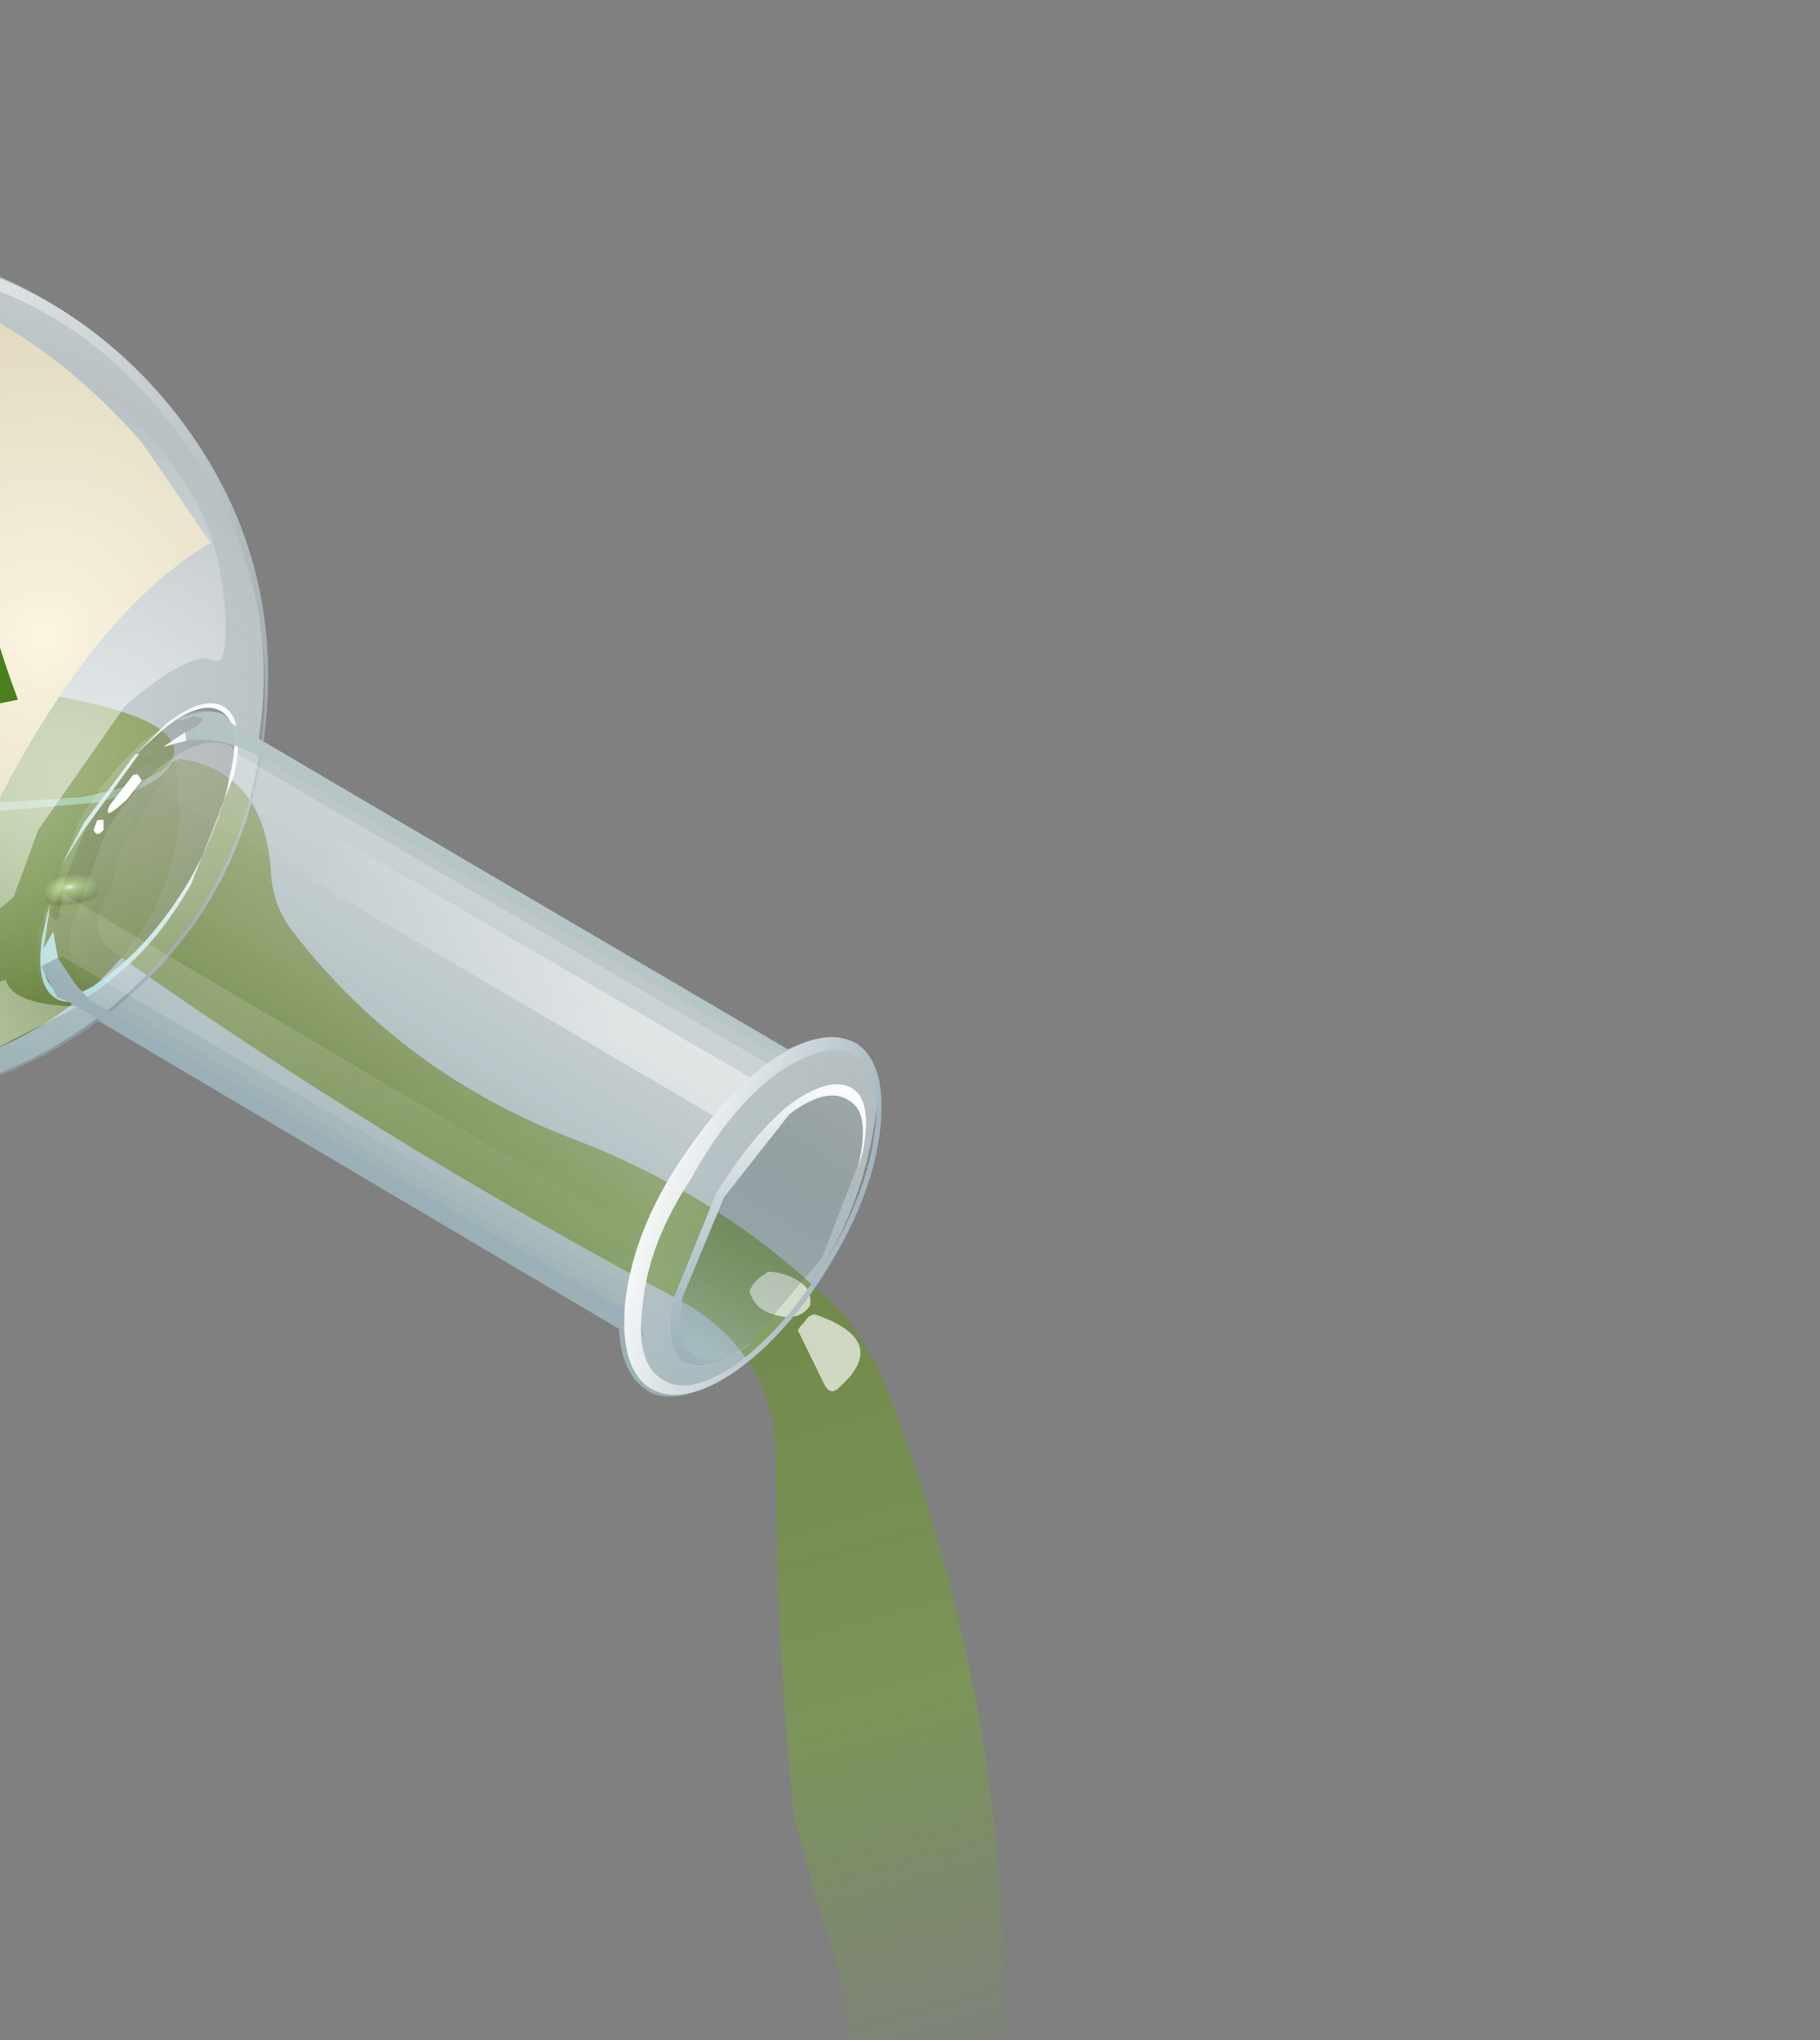 <?xml version="1.0" encoding="UTF-8" standalone="no"?>
<svg xmlns:xlink="http://www.w3.org/1999/xlink" height="59.3px" width="52.9px" xmlns="http://www.w3.org/2000/svg">
  <rect width="100%" height="100%" fill="#808080" stroke="none"/>
  <g transform="matrix(1.0, 0.0, 0.0, 1.0, 0.0, 0.0)">
    <use height="46.15" transform="matrix(-0.496, 0.866, -0.866, -0.496, 30.452, 25.402)" width="24.7" xlink:href="#shape0"/>
    <use height="17.85" transform="matrix(0.767, -0.02, 0.017, 0.649, -13.37, 19.912)" width="24.15" xlink:href="#shape1"/>
    <use height="64.1" transform="matrix(-0.496, 0.866, -0.866, -0.496, 60.684, 53.526)" width="53.8" xlink:href="#shape2"/>
    <use height="46.1" transform="matrix(-0.496, 0.866, -0.866, -0.496, 30.582, 25.476)" width="24.75" xlink:href="#shape3"/>
  </g>
  <defs>
    <g id="shape0" transform="matrix(1.0, 0.0, 0.0, 1.0, 12.35, 19.55)">
      <path d="M6.5 -16.9 Q6.45 -16.0 5.35 -15.3 L5.1 2.4 Q9.6 4.4 11.45 9.0 13.3 13.7 11.45 18.45 9.55 23.3 4.9 25.45 0.2 27.6 -4.6 25.7 -9.35 23.85 -11.35 19.15 -13.3 14.4 -11.45 9.45 -10.45 6.95 -8.55 5.05 -6.7 3.25 -4.35 2.35 L-4.2 -9.7 -4.15 -9.85 -4.05 -15.45 Q-5.15 -16.15 -5.15 -17.15 -5.15 -17.95 -4.0 -18.6 0.45 -20.5 5.2 -18.6 6.55 -17.75 6.5 -16.9" fill="url(#gradient0)" fill-rule="evenodd" stroke="none"/>
    </g>
    <linearGradient gradientTransform="matrix(0.011, 0.001, 0.001, -0.011, 1.2, 0.5)" gradientUnits="userSpaceOnUse" id="gradient0" spreadMethod="pad" x1="-819.2" x2="819.2">
      <stop offset="0.008" stop-color="#d9eaee" stop-opacity="0.549"/>
      <stop offset="1.0" stop-color="#93bac2" stop-opacity="0.698"/>
    </linearGradient>
    <g id="shape1" transform="matrix(1.0, 0.0, 0.0, 1.0, 11.95, -8.35)">
      <path d="M7.25 14.15 Q10.55 13.6 12.05 12.45 L12.15 14.9 Q11.75 19.85 8.0 23.15 4.25 26.45 -0.75 26.2 -5.75 25.95 -9.0 22.3 -12.3 18.6 -11.9 13.7 L-11.55 11.55 Q-10.0 12.75 -7.0 13.5 -3.95 14.35 -0.15 14.55 L7.25 14.15" fill="url(#gradient1)" fill-rule="evenodd" stroke="none"/>
      <path d="M12.0 12.1 Q11.9 13.3 8.4 14.0 L-0.1 14.4 Q-4.95 14.15 -8.4 13.1 -11.75 12.05 -11.75 10.8 -11.6 9.55 -8.05 8.85 L0.35 8.4 Q5.3 8.7 8.7 9.75 12.1 10.75 12.0 12.1" fill="url(#gradient2)" fill-rule="evenodd" stroke="none"/>
      <path d="M8.4 14.0 Q11.85 13.3 12.0 12.15 11.9 13.5 9.05 14.25 L0.05 14.9 Q-5.65 14.55 -8.9 13.3 -11.85 12.2 -11.75 10.8 -11.75 12.05 -8.4 13.1 -4.95 14.15 -0.1 14.4 L8.4 14.0" fill="#84b78a" fill-rule="evenodd" stroke="none"/>
      <path d="M2.7 16.9 L2.15 17.9 Q1.6 18.4 0.9 18.35 0.25 18.3 -0.25 17.85 -0.65 17.35 -0.65 16.7 -0.55 16.05 -0.05 15.65 0.5 15.15 1.15 15.2 1.85 15.25 2.35 15.75 2.75 16.2 2.7 16.9" fill="url(#gradient3)" fill-rule="evenodd" stroke="none"/>
      <path d="M-4.65 19.1 Q-4.0 19.2 -3.45 19.65 -3.0 20.1 -3.05 20.75 -3.15 21.4 -3.7 21.85 -4.25 22.3 -4.9 22.2 -5.5 22.2 -6.0 21.7 -6.45 21.25 -6.45 20.6 -6.4 19.95 -5.85 19.5 -5.35 19.1 -4.65 19.1" fill="url(#gradient4)" fill-rule="evenodd" stroke="none"/>
      <path d="M8.95 18.35 Q8.9 19.3 7.9 19.2 7.5 19.25 7.25 18.95 6.95 18.65 7.0 18.25 7.0 17.35 8.05 17.35 9.05 17.45 8.95 18.35" fill="url(#gradient5)" fill-rule="evenodd" stroke="none"/>
    </g>
    <radialGradient cx="0" cy="0" gradientTransform="matrix(0.007, 0.018, 0.018, -0.008, -2.4, 10.4)" gradientUnits="userSpaceOnUse" id="gradient1" r="819.2" spreadMethod="pad">
      <stop offset="0.0" stop-color="#679f15" stop-opacity="0.667"/>
      <stop offset="0.988" stop-color="#466408" stop-opacity="0.847"/>
    </radialGradient>
    <radialGradient cx="0" cy="0" gradientTransform="matrix(0.005, 0.014, 0.014, -0.006, -2.35, 7.75)" gradientUnits="userSpaceOnUse" id="gradient2" r="819.2" spreadMethod="pad">
      <stop offset="0.0" stop-color="#577519" stop-opacity="0.667"/>
      <stop offset="0.988" stop-color="#5e7e1b" stop-opacity="0.847"/>
    </radialGradient>
    <radialGradient cx="0" cy="0" gradientTransform="matrix(5.0E-4, 0.002, 0.003, -6.0E-4, 0.9, 16.3)" gradientUnits="userSpaceOnUse" id="gradient3" r="819.2" spreadMethod="pad">
      <stop offset="0.0" stop-color="#ffffff"/>
      <stop offset="0.165" stop-color="#9aca63"/>
      <stop offset="0.859" stop-color="#415812" stop-opacity="0.847"/>
      <stop offset="1.0" stop-color="#5f7f1c" stop-opacity="0.847"/>
    </radialGradient>
    <radialGradient cx="0" cy="0" gradientTransform="matrix(5.0E-4, 0.002, 0.003, -6.0E-4, -4.9, 20.15)" gradientUnits="userSpaceOnUse" id="gradient4" r="819.2" spreadMethod="pad">
      <stop offset="0.0" stop-color="#ffffff"/>
      <stop offset="0.165" stop-color="#9aca63"/>
      <stop offset="0.859" stop-color="#415812" stop-opacity="0.847"/>
      <stop offset="1.0" stop-color="#5f7f1c" stop-opacity="0.847"/>
    </radialGradient>
    <radialGradient cx="0" cy="0" gradientTransform="matrix(3.0E-4, 0.001, 0.002, -4.0E-4, 7.9, 18.0)" gradientUnits="userSpaceOnUse" id="gradient5" r="819.2" spreadMethod="pad">
      <stop offset="0.0" stop-color="#ffffff"/>
      <stop offset="0.165" stop-color="#9aca63"/>
      <stop offset="0.859" stop-color="#415812" stop-opacity="0.847"/>
      <stop offset="1.0" stop-color="#5f7f1c" stop-opacity="0.847"/>
    </radialGradient>
    <g id="shape2" transform="matrix(1.0, 0.0, 0.0, 1.0, 2.95, 59.85)">
      <path d="M43.45 -57.45 Q45.85 -60.25 49.15 -59.75 51.7 -59.4 50.4 -57.35 48.1 -53.75 45.0 -51.0 L43.55 -49.9 Q38.95 -46.95 34.75 -43.55 L33.6 -42.8 33.95 -43.1 33.3 -42.7 Q31.5 -41.5 30.25 -39.55 L28.35 -37.35 25.4 -34.85 Q23.4 -33.15 21.05 -31.95 18.6 -30.7 17.0 -28.6 L15.15 -26.8 Q10.9 -23.75 6.45 -21.2 3.65 -19.6 3.75 -16.3 4.05 -6.55 3.15 2.85 3.05 3.95 1.85 3.9 L1.7 3.9 0.45 4.2 -1.95 4.15 -2.1 4.25 -2.7 4.05 Q-3.6 1.7 -1.15 0.1 -0.3 -0.45 0.05 -1.35 2.05 -6.2 1.2 -11.5 0.45 -16.5 1.85 -21.1 L2.6 -22.45 Q9.1 -30.7 18.45 -35.75 20.45 -36.85 21.65 -38.85 24.25 -43.05 28.35 -45.7 L30.15 -46.6 Q32.6 -47.5 34.55 -49.35 35.45 -51.4 37.85 -52.8 39.95 -54.05 41.7 -55.7 L43.45 -57.45" fill="url(#gradient6)" fill-rule="evenodd" stroke="none"/>
      <path d="M2.0 -19.8 Q2.6 -19.75 2.75 -19.0 2.9 -18.45 2.5 -18.05 L2.3 -18.05 2.05 -18.1 Q1.85 -18.2 1.75 -18.25 1.5 -18.7 1.55 -19.25 1.6 -19.65 2.0 -19.8 M2.45 -19.9 Q2.25 -19.9 2.15 -20.05 1.7 -22.4 3.7 -21.7 4.0 -21.6 3.75 -21.25 L2.8 -19.85 2.7 -19.85 2.45 -19.9" fill="#ffffff" fill-opacity="0.659" fill-rule="evenodd" stroke="none"/>
    </g>
    <linearGradient gradientTransform="matrix(-0.015, 0.015, -0.707, -0.705, -6.3, -38.05)" gradientUnits="userSpaceOnUse" id="gradient6" spreadMethod="pad" x1="-819.2" x2="819.2">
      <stop offset="0.004" stop-color="#7a9652" stop-opacity="0.0"/>
      <stop offset="0.345" stop-color="#779e47" stop-opacity="0.667"/>
      <stop offset="0.988" stop-color="#658032" stop-opacity="0.847"/>
    </linearGradient>
    <g id="shape3" transform="matrix(1.0, 0.0, 0.0, 1.0, 12.35, 19.7)">
      <path d="M11.35 8.7 Q13.4 13.45 11.5 18.25 9.6 23.1 4.95 25.25 0.25 27.35 -4.5 25.55 -9.25 23.65 -11.3 18.95 -13.3 14.2 -11.45 9.35 -9.55 4.5 -4.85 2.4 -0.15 0.25 4.6 2.1 9.35 4.0 11.35 8.7" fill="url(#gradient7)" fill-rule="evenodd" stroke="none"/>
      <path d="M11.5 18.25 Q9.6 23.1 4.95 25.25 0.25 27.35 -4.5 25.55 -9.25 23.65 -11.3 18.95 -13.3 14.2 -11.45 9.35 -9.55 4.5 -4.85 2.4 -0.15 0.25 4.6 2.1 9.35 4.0 11.35 8.7 13.4 13.45 11.5 18.25 M11.4 18.05 Q13.25 13.3 11.25 8.65 9.25 4.0 4.6 2.2 -0.1 0.4 -4.7 2.4 -9.25 4.5 -11.1 9.3 -13.0 14.0 -10.95 18.65 -8.95 23.35 -4.35 25.15 0.35 26.9 4.9 24.85 9.5 22.75 11.4 18.05" fill="url(#gradient8)" fill-rule="evenodd" stroke="none"/>
      <path d="M6.95 13.7 Q7.2 16.15 5.4 17.95 2.0 21.4 -7.8 18.15 -10.65 17.25 -10.95 13.6 -11.2 10.5 -9.6 7.65 -8.9 6.35 -7.45 5.3 -6.35 4.5 -5.85 4.45 -5.7 4.4 -5.6 4.9 -5.1 5.55 -3.25 6.2 L1.15 6.6 3.2 6.25 Q6.1 7.2 6.8 10.55 7.15 12.25 6.95 13.7" fill="url(#gradient9)" fill-rule="evenodd" stroke="none"/>
      <path d="M7.0 6.7 L5.4 5.25 Q5.95 4.75 5.05 3.05 L7.2 4.45 Q9.7 6.3 10.6 8.6 11.55 10.85 11.5 13.5 L11.25 15.75 9.25 16.1 9.6 15.05 Q9.8 13.45 9.3 11.0 8.65 8.55 7.0 6.7" fill="url(#gradient10)" fill-rule="evenodd" stroke="none"/>
      <path d="M4.95 3.8 Q4.95 3.1 3.6 2.65 2.25 2.1 0.3 2.05 -1.65 2.05 -3.0 2.55 -4.45 2.95 -4.5 3.7 -4.5 4.35 -3.35 4.85 L-2.1 5.25 -3.4 4.9 Q-4.7 4.35 -4.65 3.65 -4.6 2.95 -3.1 2.45 L0.3 1.95 Q2.3 1.95 3.75 2.55 5.2 3.0 5.15 3.75 5.1 4.45 3.8 4.95 L2.8 5.25 3.65 4.9 Q4.9 4.5 4.95 3.8" fill="url(#gradient11)" fill-rule="evenodd" stroke="none"/>
      <path d="M4.95 3.8 Q4.95 4.5 3.5 5.0 L0.2 5.45 Q-1.8 5.45 -3.15 4.9 -4.5 4.4 -4.5 3.7 -4.45 2.95 -3.0 2.55 -1.65 2.05 0.3 2.05 2.25 2.1 3.6 2.65 4.95 3.1 4.95 3.8" fill="url(#gradient12)" fill-rule="evenodd" stroke="none"/>
      <path d="M0.6 -19.7 Q3.05 -19.65 4.75 -18.85 6.4 -18.05 6.4 -16.95 6.35 -15.9 4.65 -15.1 2.85 -14.3 0.5 -14.4 -1.9 -14.5 -3.6 -15.25 -5.3 -16.05 -5.3 -17.2 -5.2 -18.25 -3.5 -19.0 -1.8 -19.75 0.6 -19.7 M5.25 -17.45 Q5.2 -18.2 3.9 -18.8 L0.6 -19.4 -2.65 -18.9 Q-4.1 -18.4 -4.1 -17.7 -4.1 -16.95 -2.75 -16.35 -1.4 -15.85 0.55 -15.8 L3.85 -16.25 Q5.2 -16.75 5.25 -17.45" fill="url(#gradient13)" fill-rule="evenodd" stroke="none"/>
      <path d="M3.6 -14.85 Q4.9 -15.25 5.2 -15.95 L5.05 3.45 5.1 3.8 Q5.1 4.6 3.65 5.15 L0.3 5.7 Q-1.7 5.65 -3.0 5.05 -4.4 4.45 -4.4 3.65 L-4.35 3.3 -4.15 -16.1 Q-3.8 -15.4 -2.55 -14.95 -1.25 -14.4 0.5 -14.4 L3.6 -14.85" fill="url(#gradient14)" fill-rule="evenodd" stroke="none"/>
      <path d="M0.45 -14.5 Q3.2 -14.55 4.55 -15.35 L4.4 3.0 Q4.4 3.8 3.15 4.35 L0.3 4.85 Q-1.4 4.85 -2.6 4.25 -3.75 3.7 -3.75 2.9 L-3.65 2.55 -3.5 -15.5 Q-2.15 -14.6 0.45 -14.5" fill="url(#gradient15)" fill-rule="evenodd" stroke="none"/>
      <path d="M1.7 5.5 L0.3 5.55 -2.15 5.25 -2.25 5.15 0.55 5.45 1.7 5.5" fill="url(#gradient16)" fill-rule="evenodd" stroke="none"/>
      <path d="M-4.15 -16.2 L-3.85 -15.75 -3.9 1.9 -3.9 2.1 Q-3.9 3.3 -3.25 4.15 L-3.45 4.3 Q-3.8 4.0 -4.05 4.05 L-4.0 4.3 -3.7 4.55 -3.7 4.65 Q-4.45 4.05 -4.45 3.55 L-4.35 3.25 -4.15 -16.2" fill="url(#gradient17)" fill-rule="evenodd" stroke="none"/>
      <path d="M4.75 -15.2 L4.15 -15.05 4.2 -15.15 5.2 -16.05 5.05 3.3 5.1 3.7 4.55 4.55 4.1 4.25 4.5 3.45 4.7 2.85 4.8 -14.85 4.75 -15.2" fill="url(#gradient18)" fill-rule="evenodd" stroke="none"/>
      <path d="M-2.9 -15.1 L-1.4 -14.7 -1.6 4.7 -1.7 4.9 -1.6 5.0 -1.6 5.05 -2.2 4.75 -2.35 4.75 -2.25 5.15 -3.7 4.55 -3.45 4.3 -2.75 4.65 -3.25 4.15 -3.05 4.1 -2.9 -15.1" fill="url(#gradient19)" fill-rule="evenodd" stroke="none"/>
      <path d="M-3.45 4.3 L-3.25 4.15 -2.75 4.65 -3.45 4.3" fill="url(#gradient20)" fill-rule="evenodd" stroke="none"/>
      <path d="M-3.45 4.3 L-3.25 4.15 -2.75 4.65 -3.45 4.3" fill="url(#gradient21)" fill-rule="evenodd" stroke="none"/>
      <path d="M4.1 -15.0 L4.15 -15.05 4.0 4.15 4.1 4.25 3.5 4.75 4.2 4.75 3.05 5.25 3.2 4.85 3.05 4.8 2.4 5.05 2.65 -14.7 3.2 -14.8 4.1 -15.0" fill="url(#gradient22)" fill-rule="evenodd" stroke="none"/>
      <path d="M4.1 -15.0 L3.2 -14.8 4.2 -15.15 4.15 -15.05 4.1 -15.0" fill="url(#gradient23)" fill-rule="evenodd" stroke="none"/>
      <path d="M4.1 -15.0 L3.2 -14.8 4.2 -15.15 4.15 -15.05 4.1 -15.0" fill="url(#gradient24)" fill-rule="evenodd" stroke="none"/>
      <path d="M4.1 4.25 L4.55 4.55 4.2 4.75 3.5 4.75 4.1 4.25" fill="url(#gradient25)" fill-rule="evenodd" stroke="none"/>
      <path d="M4.1 4.25 L4.55 4.55 4.2 4.75 3.5 4.75 4.1 4.25" fill="url(#gradient26)" fill-rule="evenodd" stroke="none"/>
      <path d="M-1.7 4.9 L-1.6 4.7 -0.9 4.8 Q0.05 5.1 -0.5 5.15 L-1.6 5.0 -1.7 4.9" fill="#ffffff" fill-rule="evenodd" stroke="none"/>
      <path d="M0.2 4.95 Q0.5 5.0 0.35 5.2 L0.05 5.25 -0.05 5.1 0.2 4.95" fill="#ffffff" fill-rule="evenodd" stroke="none"/>
      <path d="M5.25 -17.45 Q5.2 -16.75 3.85 -16.25 L0.55 -15.8 Q-1.4 -15.85 -2.75 -16.35 -4.1 -16.95 -4.1 -17.7 -4.1 -18.4 -2.65 -18.9 L0.6 -19.4 3.9 -18.8 Q5.2 -18.2 5.25 -17.45" fill="url(#gradient27)" fill-rule="evenodd" stroke="none"/>
      <path d="M0.6 -19.7 Q3.05 -19.65 4.75 -18.85 6.4 -18.05 6.4 -16.95 6.35 -15.9 4.65 -15.1 2.85 -14.3 0.5 -14.4 -1.9 -14.5 -3.6 -15.25 -5.3 -16.05 -5.3 -17.2 -5.2 -18.25 -3.5 -19.0 -1.8 -19.75 0.6 -19.7 M4.5 -18.8 Q2.85 -19.5 0.6 -19.55 -1.7 -19.6 -3.35 -18.9 -4.9 -18.3 -5.0 -17.3 -4.95 -16.35 -3.4 -15.6 -1.8 -14.9 0.5 -14.95 2.75 -14.8 4.4 -15.55 6.0 -16.2 6.0 -17.15 6.05 -18.05 4.5 -18.8" fill="url(#gradient28)" fill-rule="evenodd" stroke="none"/>
      <path d="M5.0 -17.55 Q5.05 -18.2 4.0 -18.75 5.25 -18.15 5.25 -17.45 5.2 -16.75 3.85 -16.25 L0.55 -15.8 Q-1.4 -15.85 -2.75 -16.35 -4.1 -16.95 -4.1 -17.7 -4.1 -18.4 -2.65 -18.9 L-2.2 -19.0 -2.5 -18.9 Q-3.8 -18.45 -3.8 -17.75 -3.85 -17.0 -2.55 -16.5 -1.3 -15.95 0.6 -15.95 L3.7 -16.35 Q5.0 -16.85 5.0 -17.55" fill="url(#gradient29)" fill-rule="evenodd" stroke="none"/>
      <path d="M3.75 -18.85 L3.25 -19.0 3.9 -18.8 Q5.2 -18.2 5.25 -17.45 5.2 -16.75 3.85 -16.25 L0.55 -15.8 Q-1.4 -15.85 -2.75 -16.35 -4.1 -16.95 -4.1 -17.7 -4.1 -18.4 -2.65 -18.9 L-1.8 -19.15 -2.5 -18.95 Q-3.75 -18.5 -3.75 -17.8 -3.8 -17.05 -2.55 -16.5 L0.5 -16.05 3.65 -16.45 Q4.95 -16.95 4.9 -17.6 4.95 -18.35 3.75 -18.85" fill="url(#gradient30)" fill-rule="evenodd" stroke="none"/>
      <path d="M7.45 7.3 L8.1 9.7 Q8.95 12.4 9.05 14.15 9.35 17.05 8.25 22.4 L6.25 23.15 -1.35 23.6 Q-4.8 23.45 -7.2 22.35 L-9.0 21.25 Q-10.45 19.9 -10.95 17.2 -11.5 13.55 -10.15 9.6 L-8.6 6.4 Q-5.1 8.4 1.6 8.0 L7.45 7.3 M0.0 13.15 L0.15 13.2 2.6 13.35 1.2 12.45 -1.85 9.0 Q-3.9 11.45 -4.95 12.0 L-6.25 12.7 -5.3 12.9 -3.8 12.95 -3.45 12.95 -5.2 14.55 -6.7 15.5 -5.7 15.75 -4.3 15.85 -6.0 17.2 -7.95 18.25 -6.55 18.5 -4.55 18.7 -3.5 18.45 -3.9 20.35 -4.4 21.85 -4.1 22.15 -1.85 22.6 -1.75 22.6 -1.75 22.55 0.9 22.35 0.05 18.75 0.95 19.05 4.35 19.2 2.55 18.0 0.75 16.25 Q1.6 16.45 3.1 16.25 L1.6 15.05 0.0 13.15" fill="url(#gradient31)" fill-rule="evenodd" stroke="none"/>
      <path d="M-3.45 12.95 L-3.8 12.95 -5.3 12.9 -6.25 12.7 -4.95 12.0 Q-3.9 11.45 -1.85 9.0 L1.2 12.45 2.6 13.35 0.15 13.2 0.0 13.15 -0.6 13.0 Q-0.7 13.95 -1.2 14.35 L-1.8 14.95 -2.45 14.35 -2.9 13.35 -3.05 12.85 -3.45 12.95" fill="url(#gradient32)" fill-rule="evenodd" stroke="none"/>
      <path d="M-3.45 12.95 L-3.05 12.85 -2.9 13.35 -2.45 14.35 -1.8 14.95 -1.2 14.35 Q-0.7 13.95 -0.6 13.0 L0.0 13.15 1.6 15.05 3.1 16.25 Q1.6 16.45 0.75 16.25 L0.4 16.15 -0.5 15.85 Q-0.55 17.05 -1.05 17.7 L-1.75 18.35 -1.8 18.45 -2.5 17.55 -3.05 16.3 -3.15 15.6 -4.0 15.85 -4.3 15.85 -5.7 15.75 -6.7 15.5 -5.2 14.55 -3.45 12.95" fill="url(#gradient33)" fill-rule="evenodd" stroke="none"/>
      <path d="M0.75 16.25 L2.55 18.0 4.35 19.2 0.95 19.05 0.05 18.75 -0.1 18.65 Q-0.2 20.0 -0.8 20.75 L-1.7 21.45 -1.75 21.45 -1.8 21.4 -2.65 20.5 -3.3 19.25 -3.5 18.45 -4.55 18.7 -6.55 18.5 -7.95 18.25 -6.0 17.2 -4.3 15.85 -4.0 15.85 -3.15 15.6 -3.05 16.3 -2.5 17.55 -1.8 18.45 -1.75 18.35 -1.05 17.7 Q-0.55 17.05 -0.5 15.85 L0.4 16.15 0.75 16.25" fill="url(#gradient34)" fill-rule="evenodd" stroke="none"/>
      <path d="M0.05 18.75 L0.9 22.35 -1.75 22.55 -1.75 22.6 -1.85 22.6 -4.1 22.15 -4.4 21.85 -3.9 20.35 -3.5 18.45 -3.3 19.25 -2.65 20.5 -1.8 21.4 -1.75 21.45 -1.7 21.45 -0.8 20.75 Q-0.2 20.0 -0.1 18.65 L0.05 18.75" fill="url(#gradient35)" fill-rule="evenodd" stroke="none"/>
    </g>
    <radialGradient cx="0" cy="0" gradientTransform="matrix(0.003, 0.019, 0.017, -0.003, -0.4, 9.95)" gradientUnits="userSpaceOnUse" id="gradient7" r="819.2" spreadMethod="pad">
      <stop offset="0.0" stop-color="#ffffff" stop-opacity="0.478"/>
      <stop offset="0.71" stop-color="#ffffff" stop-opacity="0.082"/>
      <stop offset="0.867" stop-color="#ffffff" stop-opacity="0.2"/>
      <stop offset="1.0" stop-color="#ffffff" stop-opacity="0.027"/>
    </radialGradient>
    <radialGradient cx="0" cy="0" gradientTransform="matrix(0.02, -0.017, -0.017, -0.02, -8.1, 20.05)" gradientUnits="userSpaceOnUse" id="gradient8" r="819.2" spreadMethod="pad">
      <stop offset="0.0" stop-color="#ffffff" stop-opacity="0.949"/>
      <stop offset="1.0" stop-color="#8a9b9e"/>
    </radialGradient>
    <radialGradient cx="0" cy="0" gradientTransform="matrix(0.003, 0.013, 0.015, -0.003, -0.5, 5.05)" gradientUnits="userSpaceOnUse" id="gradient9" r="819.2" spreadMethod="pad">
      <stop offset="0.0" stop-color="#ffffff" stop-opacity="0.588"/>
      <stop offset="1.0" stop-color="#ffffff" stop-opacity="0.0"/>
    </radialGradient>
    <radialGradient cx="0" cy="0" gradientTransform="matrix(0.002, 0.009, 0.01, -0.002, 8.95, 4.8)" gradientUnits="userSpaceOnUse" id="gradient10" r="819.2" spreadMethod="pad">
      <stop offset="0.0" stop-color="#ffffff" stop-opacity="0.62"/>
      <stop offset="1.0" stop-color="#ffffff" stop-opacity="0.027"/>
    </radialGradient>
    <linearGradient gradientTransform="matrix(0.005, 0.002, 0.002, -0.005, 0.25, 3.7)" gradientUnits="userSpaceOnUse" id="gradient11" spreadMethod="pad" x1="-819.2" x2="819.2">
      <stop offset="0.0" stop-color="#ffffff" stop-opacity="0.949"/>
      <stop offset="1.0" stop-color="#abd9db"/>
    </linearGradient>
    <linearGradient gradientTransform="matrix(0.005, 0.001, 0.001, -0.005, 0.45, 3.8)" gradientUnits="userSpaceOnUse" id="gradient12" spreadMethod="pad" x1="-819.2" x2="819.2">
      <stop offset="0.0" stop-color="#000000" stop-opacity="0.247"/>
      <stop offset="1.0" stop-color="#000000" stop-opacity="0.027"/>
    </linearGradient>
    <linearGradient gradientTransform="matrix(-9.0E-4, -0.004, -0.004, 9.0E-4, 0.5, -17.05)" gradientUnits="userSpaceOnUse" id="gradient13" spreadMethod="pad" x1="-819.2" x2="819.2">
      <stop offset="0.0" stop-color="#ffffff" stop-opacity="0.22"/>
      <stop offset="1.0" stop-color="#ffffff" stop-opacity="0.027"/>
    </linearGradient>
    <linearGradient gradientTransform="matrix(0.006, 1.0E-4, 3.0E-4, -0.012, 0.45, -5.2)" gradientUnits="userSpaceOnUse" id="gradient14" spreadMethod="pad" x1="-819.2" x2="819.2">
      <stop offset="0.0" stop-color="#ffffff" stop-opacity="0.22"/>
      <stop offset="1.0" stop-color="#ffffff" stop-opacity="0.027"/>
    </linearGradient>
    <linearGradient gradientTransform="matrix(0.005, 1.0E-4, 2.0E-4, -0.01, 0.45, -5.3)" gradientUnits="userSpaceOnUse" id="gradient15" spreadMethod="pad" x1="-819.2" x2="819.2">
      <stop offset="0.0" stop-color="#ffffff" stop-opacity="0.22"/>
      <stop offset="1.0" stop-color="#ffffff" stop-opacity="0.027"/>
    </linearGradient>
    <linearGradient gradientTransform="matrix(0.006, 1.0E-4, 3.0E-4, -0.011, 0.3, 5.35)" gradientUnits="userSpaceOnUse" id="gradient16" spreadMethod="pad" x1="-819.2" x2="819.2">
      <stop offset="0.0" stop-color="#ffffff" stop-opacity="0.949"/>
      <stop offset="1.0" stop-color="#abd9db"/>
    </linearGradient>
    <linearGradient gradientTransform="matrix(0.007, 2.0E-4, 3.0E-4, -0.013, 1.1, -5.65)" gradientUnits="userSpaceOnUse" id="gradient17" spreadMethod="pad" x1="-819.2" x2="819.2">
      <stop offset="0.0" stop-color="#b7c6c7" stop-opacity="0.949"/>
      <stop offset="1.0" stop-color="#95bdbf"/>
    </linearGradient>
    <linearGradient gradientTransform="matrix(0.006, 0.0, 0.0, -0.006, -0.1, -5.7)" gradientUnits="userSpaceOnUse" id="gradient18" spreadMethod="pad" x1="-819.2" x2="819.2">
      <stop offset="0.0" stop-color="#ffffff" stop-opacity="0.949"/>
      <stop offset="1.0" stop-color="#9aafb8"/>
    </linearGradient>
    <linearGradient gradientTransform="matrix(-1.0E-4, 0.006, 0.011, 3.0E-4, -2.4, -5.8)" gradientUnits="userSpaceOnUse" id="gradient19" spreadMethod="pad" x1="-819.2" x2="819.2">
      <stop offset="0.0" stop-color="#ffffff" stop-opacity="0.42"/>
      <stop offset="1.0" stop-color="#ffffff" stop-opacity="0.027"/>
    </linearGradient>
    <linearGradient gradientTransform="matrix(0.006, 1.0E-4, 3.0E-4, -0.011, 0.3, 4.5)" gradientUnits="userSpaceOnUse" id="gradient20" spreadMethod="pad" x1="-819.2" x2="819.2">
      <stop offset="0.0" stop-color="#ffffff" stop-opacity="0.949"/>
      <stop offset="1.0" stop-color="#abd9db"/>
    </linearGradient>
    <linearGradient gradientTransform="matrix(-1.0E-4, 0.002, 0.005, 1.0E-4, -3.0, 0.45)" gradientUnits="userSpaceOnUse" id="gradient21" spreadMethod="pad" x1="-819.2" x2="819.2">
      <stop offset="0.0" stop-color="#ffffff" stop-opacity="0.42"/>
      <stop offset="1.0" stop-color="#ffffff" stop-opacity="0.027"/>
    </linearGradient>
    <linearGradient gradientTransform="matrix(1.0E-4, -0.006, 0.011, 3.0E-4, 3.45, -5.8)" gradientUnits="userSpaceOnUse" id="gradient22" spreadMethod="pad" x1="-819.2" x2="819.2">
      <stop offset="0.0" stop-color="#ffffff" stop-opacity="0.137"/>
      <stop offset="1.0" stop-color="#ffffff" stop-opacity="0.027"/>
    </linearGradient>
    <linearGradient gradientTransform="matrix(0.006, 2.0E-4, 3.0E-4, -0.012, 0.6, -15.05)" gradientUnits="userSpaceOnUse" id="gradient23" spreadMethod="pad" x1="-819.2" x2="819.2">
      <stop offset="0.0" stop-color="#ffffff"/>
      <stop offset="1.0" stop-color="#abd9db"/>
    </linearGradient>
    <linearGradient gradientTransform="matrix(1.0E-4, -0.002, 0.005, 1.0E-4, 3.6, -10.95)" gradientUnits="userSpaceOnUse" id="gradient24" spreadMethod="pad" x1="-819.2" x2="819.2">
      <stop offset="0.0" stop-color="#ffffff" stop-opacity="0.137"/>
      <stop offset="1.0" stop-color="#ffffff" stop-opacity="0.027"/>
    </linearGradient>
    <linearGradient gradientTransform="matrix(0.006, 1.0E-4, 3.0E-4, -0.012, 0.45, 4.45)" gradientUnits="userSpaceOnUse" id="gradient25" spreadMethod="pad" x1="-819.2" x2="819.2">
      <stop offset="0.0" stop-color="#ffffff"/>
      <stop offset="1.0" stop-color="#abd9db"/>
    </linearGradient>
    <linearGradient gradientTransform="matrix(0.0, -0.002, 0.005, 1.0E-4, 4.1, 0.5)" gradientUnits="userSpaceOnUse" id="gradient26" spreadMethod="pad" x1="-819.2" x2="819.2">
      <stop offset="0.0" stop-color="#ffffff" stop-opacity="0.137"/>
      <stop offset="1.0" stop-color="#ffffff" stop-opacity="0.027"/>
    </linearGradient>
    <linearGradient gradientTransform="matrix(0.006, 1.0E-4, 2.0E-4, -0.011, 0.55, -17.6)" gradientUnits="userSpaceOnUse" id="gradient27" spreadMethod="pad" x1="-819.2" x2="819.2">
      <stop offset="0.0" stop-color="#000000" stop-opacity="0.086"/>
      <stop offset="1.0" stop-color="#bcd9db" stop-opacity="0.42"/>
    </linearGradient>
    <linearGradient gradientTransform="matrix(-9.0E-4, -0.004, -0.004, 9.0E-4, 0.5, -17.05)" gradientUnits="userSpaceOnUse" id="gradient28" spreadMethod="pad" x1="-819.2" x2="819.2">
      <stop offset="0.0" stop-color="#ffffff" stop-opacity="0.949"/>
      <stop offset="1.0" stop-color="#9aafb8"/>
    </linearGradient>
    <linearGradient gradientTransform="matrix(0.005, 0.002, 0.002, -0.005, 0.55, -17.6)" gradientUnits="userSpaceOnUse" id="gradient29" spreadMethod="pad" x1="-819.2" x2="819.2">
      <stop offset="0.0" stop-color="#ffffff" stop-opacity="0.949"/>
      <stop offset="1.0" stop-color="#abd9db"/>
    </linearGradient>
    <linearGradient gradientTransform="matrix(0.006, 1.0E-4, 2.0E-4, -0.011, 0.55, -17.6)" gradientUnits="userSpaceOnUse" id="gradient30" spreadMethod="pad" x1="-819.2" x2="819.2">
      <stop offset="0.0" stop-color="#ffffff" stop-opacity="0.949"/>
      <stop offset="1.0" stop-color="#9aafb8"/>
    </linearGradient>
    <radialGradient cx="0" cy="0" gradientTransform="matrix(0.007, 0.023, 0.024, -0.007, -3.8, 9.25)" gradientUnits="userSpaceOnUse" id="gradient31" r="819.2" spreadMethod="pad">
      <stop offset="0.0" stop-color="#fbf5e2"/>
      <stop offset="0.071" stop-color="#f6f0db"/>
      <stop offset="0.431" stop-color="#e3dcc1"/>
      <stop offset="0.749" stop-color="#d7d0b1"/>
      <stop offset="1.0" stop-color="#d3ccac"/>
    </radialGradient>
    <linearGradient gradientTransform="matrix(0.005, 3.0E-4, 0.0, -0.005, -2.15, 11.95)" gradientUnits="userSpaceOnUse" id="gradient32" spreadMethod="pad" x1="-819.2" x2="819.2">
      <stop offset="0.0" stop-color="#67b029"/>
      <stop offset="0.11" stop-color="#5a9b23"/>
      <stop offset="0.231" stop-color="#518c1f"/>
      <stop offset="0.369" stop-color="#4b821d"/>
      <stop offset="0.553" stop-color="#497f1c"/>
      <stop offset="0.698" stop-color="#4b821d"/>
      <stop offset="0.812" stop-color="#518c21"/>
      <stop offset="0.914" stop-color="#5b9c28"/>
      <stop offset="1.0" stop-color="#67b031"/>
    </linearGradient>
    <linearGradient gradientTransform="matrix(0.005, 3.0E-4, 0.0, -0.006, -2.2, 14.45)" gradientUnits="userSpaceOnUse" id="gradient33" spreadMethod="pad" x1="-819.2" x2="819.2">
      <stop offset="0.0" stop-color="#4c8425"/>
      <stop offset="0.553" stop-color="#3a670f"/>
      <stop offset="0.733" stop-color="#3c6a11"/>
      <stop offset="0.871" stop-color="#427418"/>
      <stop offset="0.996" stop-color="#4c8425"/>
      <stop offset="1.0" stop-color="#4c8425"/>
    </linearGradient>
    <linearGradient gradientTransform="matrix(0.007, 4.0E-4, 1.0E-4, -0.007, -2.25, 17.15)" gradientUnits="userSpaceOnUse" id="gradient34" spreadMethod="pad" x1="-819.2" x2="819.2">
      <stop offset="0.0" stop-color="#3f6f1f"/>
      <stop offset="0.553" stop-color="#27480a"/>
      <stop offset="0.729" stop-color="#294b0c"/>
      <stop offset="0.867" stop-color="#2f5412"/>
      <stop offset="0.988" stop-color="#38641c"/>
      <stop offset="1.0" stop-color="#3a661d"/>
    </linearGradient>
    <linearGradient gradientTransform="matrix(0.003, 2.0E-4, 0.0, -0.003, -1.95, 18.75)" gradientUnits="userSpaceOnUse" id="gradient35" spreadMethod="pad" x1="-819.2" x2="819.2">
      <stop offset="0.0" stop-color="#6e5c1f"/>
      <stop offset="0.553" stop-color="#40340d"/>
      <stop offset="0.714" stop-color="#43370e"/>
      <stop offset="0.835" stop-color="#4d3f12"/>
      <stop offset="0.949" stop-color="#5c4c19"/>
      <stop offset="1.0" stop-color="#66551d"/>
    </linearGradient>
  </defs>
</svg>

